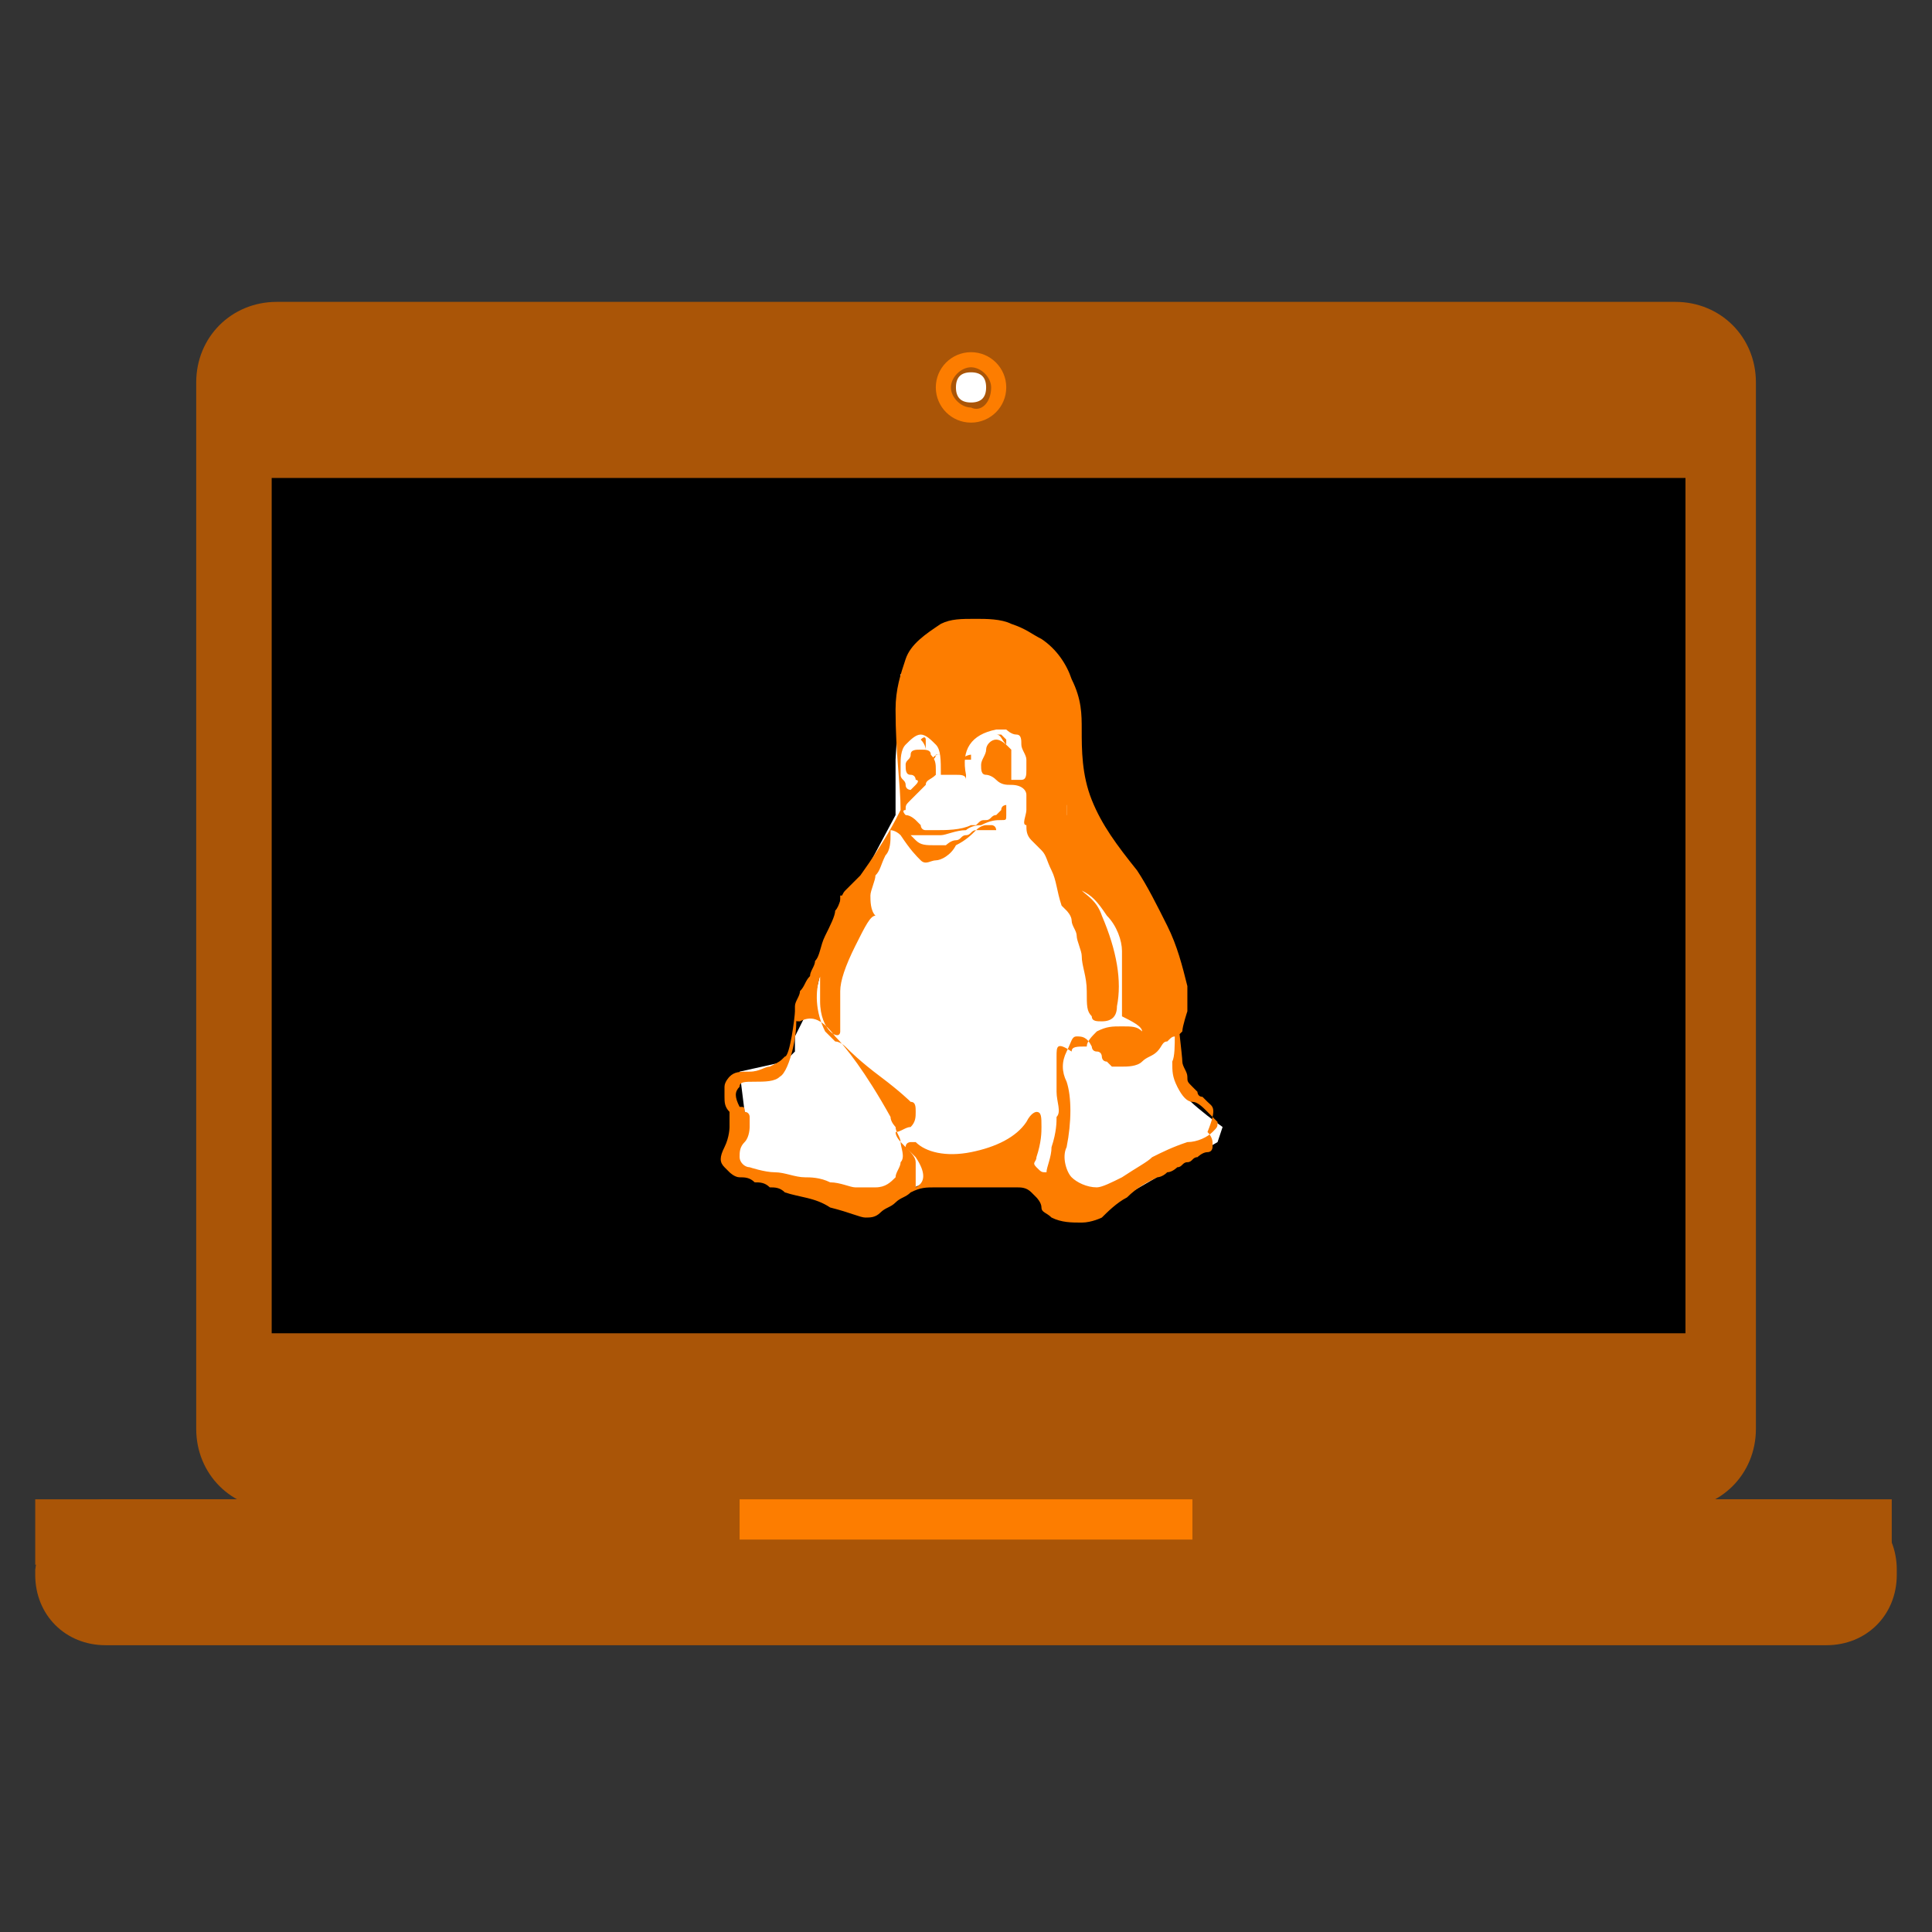 <?xml version="1.0" encoding="utf-8"?>
<!-- Generator: Adobe Illustrator 26.0.1, SVG Export Plug-In . SVG Version: 6.00 Build 0)  -->
<svg version="1.1" id="Calque_1" xmlns="http://www.w3.org/2000/svg" xmlns:xlink="http://www.w3.org/1999/xlink" x="0px" y="0px"
	 viewBox="0 0 38.4 38.4" style="enable-background:new 0 0 38.4 38.4;" xml:space="preserve">
<rect x="0" y="0" width="38.4" height="38.4" fill="#333333" stroke="none"/>
<style type="text/css">
	.st0{fill:#aa5507;}
	.st1{fill:#aa5507;}
	.st2{fill:#fd7d00;}
	.st3{fill:#FFFFFF;}
</style>
<g>
	<path class="st0" d="M5.5,6h27.8c0.9,0,1.6,0.7,1.6,1.6v20.8c0,0.9-0.7,1.6-1.6,1.6H5.5c-0.9,0-1.6-0.7-1.6-1.6V7.6
		C3.9,6.7,4.6,6,5.5,6z"/>
	<rect x="5.4" y="9.5" width="28.1" height="17"/>
	<path class="st1" d="M2.1,29.8h34.2c0.8,0,1.4,0.6,1.4,1.4v0.1c0,0.8-0.6,1.4-1.4,1.4H2.1c-0.8,0-1.4-0.6-1.4-1.4v-0.1
		C0.8,30.4,1.4,29.8,2.1,29.8z"/>
	<rect x="0.7" y="29.8" class="st1" width="36.9" height="1.3"/>
	<rect x="14.7" y="29.8" class="st2" width="9" height="0.8"/>
	<circle class="st2" cx="19.3" cy="7.7" r="0.7"/>
	<path class="st1" d="M19.7,7.7c0-0.2-0.2-0.4-0.4-0.4c-0.2,0-0.4,0.2-0.4,0.4s0.2,0.4,0.4,0.4C19.5,8.2,19.7,8,19.7,7.7"/>
	<path class="st3" d="M19.6,7.7c0-0.2-0.1-0.3-0.3-0.3c-0.2,0-0.3,0.1-0.3,0.3C19,7.9,19.1,8,19.3,8C19.5,8,19.6,7.9,19.6,7.7"/>
</g>
<g>
	<g>
		<path class="st3" d="M17.9,13.4l-0.1,1.7v1.1L17,17.7l-0.5,0.8l-0.3,1.3l-0.4,0.8v0.3l-0.2,0.2l-0.9,0.2l0.1,0.8L14.6,23l0.2,0.2
			l2.7,0.7l1.8-0.8l1.6,0.3l0.7,0.5l0.7-0.1l1.9-1.1l0.1-0.3c0,0-1-0.7-0.9-0.9c0.1-0.2,0-1.2,0-1.2c-0.9-0.7-0.6-1.5-0.8-2.2
			l-1.6-2.5l-0.2-2.2l-0.5-0.3l-1,0L17.9,13.4z"/>
		<g>
			<path class="st2" d="M18.5,15.1C18.5,15.2,18.5,15.2,18.5,15.1C18.6,15.2,18.6,15.1,18.5,15.1c0.1-0.1,0.1-0.1,0.2-0.1
				c0,0,0,0-0.1,0C18.6,15.1,18.5,15.1,18.5,15.1z"/>
			<path class="st2" d="M19.1,15.1c0,0,0.1,0,0.1,0c0,0,0.1,0,0.1,0c0,0,0,0,0-0.1C19.3,15,19.2,15,19.1,15.1z"/>
			<path class="st2" d="M24,21.9c0,0,0,0-0.1-0.1c-0.1,0-0.1-0.1-0.1-0.1c0,0-0.1-0.1-0.1-0.1c-0.1-0.1-0.1-0.1-0.1-0.2
				c0-0.1-0.1-0.2-0.1-0.3c0-0.1-0.1-0.9-0.1-1c-0.1,0.1,0,0.8-0.1,1c0,0.2,0,0.3,0.1,0.5c0.1,0.2,0.2,0.3,0.3,0.3
				c0.1,0,0.2,0.1,0.3,0.2s0.1,0.1,0.2,0.2c0,0.1,0,0.1-0.1,0.2c-0.1,0.1-0.3,0.2-0.5,0.2c-0.3,0.1-0.5,0.2-0.7,0.3
				c-0.1,0.1-0.3,0.2-0.6,0.4c-0.2,0.1-0.4,0.2-0.5,0.2c-0.2,0-0.4-0.1-0.5-0.2s-0.2-0.4-0.1-0.6c0.1-0.5,0.1-1,0-1.3
				c-0.1-0.2-0.1-0.4,0-0.6s0.1-0.3,0.2-0.3c0.1,0,0.2,0,0.3,0.2c0,0,0,0.1,0.1,0.1s0.1,0.1,0.1,0.1c0,0,0,0.1,0.1,0.1
				c0,0,0.1,0.1,0.1,0.1c0.1,0,0.1,0,0.2,0c0.1,0,0.3,0,0.4-0.1c0.1-0.1,0.2-0.1,0.3-0.2c0.1-0.1,0.1-0.2,0.2-0.2
				c0.1-0.1,0.1-0.1,0.2-0.1c0,0,0.1-0.1,0.1-0.1c0-0.1,0.1-0.4,0.1-0.4s0-0.3,0-0.5c-0.1-0.4-0.2-0.8-0.4-1.2
				c-0.2-0.4-0.4-0.8-0.6-1.1c-0.4-0.5-0.7-0.9-0.9-1.4c-0.2-0.5-0.2-1-0.2-1.4c0-0.3,0-0.6-0.2-1c-0.1-0.3-0.3-0.6-0.6-0.8
				c-0.2-0.1-0.3-0.2-0.6-0.3c-0.2-0.1-0.5-0.1-0.7-0.1c-0.3,0-0.5,0-0.7,0.1c-0.3,0.2-0.6,0.4-0.7,0.7c-0.1,0.3-0.2,0.6-0.2,1
				c0,0.9,0.1,1.5,0.1,2c-0.1,0.2-0.3,0.6-0.8,1.3c-0.1,0.1-0.2,0.2-0.3,0.3c-0.1,0.1-0.1,0.3-0.2,0.4c0,0.1-0.1,0.3-0.2,0.5
				c-0.1,0.2-0.1,0.4-0.2,0.5c0,0.1-0.1,0.2-0.1,0.3c-0.1,0.1-0.1,0.2-0.2,0.3c0,0.1-0.1,0.2-0.1,0.3c0,0.1,0,0.2,0,0.2
				c0,0.1,0,0.1,0.1,0.1c0.2-0.1,0.4-0.1,0.7,0.3c0.2,0.2,0.6,0.7,1.1,1.6c0,0.1,0.1,0.2,0.1,0.2c0,0.1,0.1,0.2,0.1,0.3
				c0,0.1,0.1,0.3,0,0.4c0,0.1-0.1,0.2-0.1,0.3c-0.1,0.1-0.2,0.2-0.4,0.2c-0.1,0-0.2,0-0.4,0c-0.1,0-0.3-0.1-0.5-0.1
				c-0.2-0.1-0.4-0.1-0.5-0.1c-0.2,0-0.4-0.1-0.6-0.1s-0.5-0.1-0.5-0.1c-0.1,0-0.2-0.1-0.2-0.2c0-0.1,0-0.2,0.1-0.3
				c0.1-0.1,0.1-0.3,0.1-0.3c0,0,0-0.1,0-0.1s0-0.1,0-0.1s0-0.1-0.1-0.1c0-0.1,0-0.1-0.1-0.1c-0.1-0.2-0.1-0.3,0-0.4
				c0-0.1,0.1-0.1,0.3-0.1c0.2,0,0.4,0,0.5-0.1c0.2-0.1,0.4-1,0.3-1.3c0,0.1-0.1,0.9-0.2,0.9c-0.1,0.1-0.1,0.1-0.3,0.2
				c-0.1,0-0.2,0.1-0.4,0.1c-0.2,0-0.3,0-0.4,0.1c0,0-0.1,0.1-0.1,0.2c0,0.1,0,0.2,0,0.2c0,0.1,0,0.2,0.1,0.3c0,0.1,0,0.2,0,0.3
				c0,0,0,0.2-0.1,0.4c-0.1,0.2-0.1,0.3,0,0.4c0,0,0.1,0.1,0.1,0.1s0.1,0.1,0.2,0.1c0.1,0,0.2,0,0.3,0.1c0.1,0,0.2,0,0.3,0.1
				c0.1,0,0.2,0,0.3,0.1c0.3,0.1,0.6,0.1,0.9,0.3c0.4,0.1,0.6,0.2,0.7,0.2c0.1,0,0.2,0,0.3-0.1c0.1-0.1,0.2-0.1,0.3-0.2
				c0.1-0.1,0.2-0.1,0.3-0.2c0.2-0.1,0.3-0.1,0.5-0.1c0.1,0,0.2,0,0.4,0c0.2,0,0.3,0,0.4,0c0.4,0,0.6,0,0.8,0c0.1,0,0.2,0,0.3,0.1
				s0.1,0.1,0.1,0.1c0,0,0.1,0.1,0.1,0.2c0,0.1,0.1,0.1,0.2,0.2c0.2,0.1,0.4,0.1,0.6,0.1s0.4-0.1,0.4-0.1c0.1-0.1,0.3-0.3,0.5-0.4
				c0.2-0.2,0.4-0.3,0.6-0.4c0,0,0.1,0,0.2-0.1c0.1,0,0.2-0.1,0.2-0.1c0.1,0,0.1-0.1,0.2-0.1c0.1,0,0.1-0.1,0.2-0.1
				c0,0,0.1-0.1,0.2-0.1c0.1,0,0.1-0.1,0.1-0.1c0,0,0-0.1,0-0.1c0,0,0-0.1-0.1-0.2C24.2,22,24.1,22,24,21.9z M20.8,15.8
				C20.8,15.8,20.8,15.8,20.8,15.8C20.8,15.8,20.8,15.8,20.8,15.8C20.8,15.9,20.8,15.9,20.8,15.8c0.1,0.1,0.1,0.1,0.1,0.1
				c0,0,0,0,0.1,0.1c0,0,0.1,0,0.1,0c0,0,0.1,0,0.1,0c0,0,0,0,0,0.1c0,0,0,0.1,0,0.1c0,0-0.1,0.1-0.1,0.1c-0.1,0-0.2-0.1-0.3-0.2
				C20.7,16,20.7,15.9,20.8,15.8z M20,13.3C20,13.3,20,13.3,20,13.3c0-0.1,0-0.1,0-0.1c0,0,0-0.1,0-0.1c0,0,0,0,0.1,0
				c0,0,0.1,0,0.2,0.1c0,0,0,0,0.1,0c0,0,0,0,0.1,0s0,0,0,0c0,0,0,0-0.1,0c0,0-0.1,0-0.1,0c0,0-0.1,0-0.1,0c0,0-0.1,0-0.1,0.1
				c0,0-0.1,0-0.1,0.1c0,0,0,0-0.1,0C19.9,13.4,19.9,13.4,20,13.3C19.9,13.4,19.9,13.4,20,13.3z M16.8,18.2
				C16.9,18.1,16.9,18.1,16.8,18.2c0.1-0.1,0.1-0.1,0.1-0.2c0,0,0-0.1,0-0.1c0,0,0,0,0,0c0,0,0,0,0,0c0,0,0,0,0,0s0,0,0,0
				c0,0,0,0,0,0c0,0,0,0,0,0c0,0,0,0,0,0s0,0,0,0C17,18.1,16.9,18.2,16.8,18.2C16.9,18.2,16.8,18.2,16.8,18.2
				C16.8,18.2,16.8,18.2,16.8,18.2z M21,21.7c0,0.2,0.1,0.4,0,0.5c0,0.1,0,0.3-0.1,0.6c0,0.2-0.1,0.4-0.1,0.5c-0.1,0-0.1,0-0.2-0.1
				s0-0.1,0-0.2c0.1-0.3,0.1-0.5,0.1-0.6c0-0.2,0-0.3-0.1-0.3c0,0-0.1,0-0.2,0.2c-0.2,0.3-0.6,0.5-1.1,0.6c-0.5,0.1-0.9,0-1.1-0.2
				c0,0-0.1,0-0.1,0c0,0-0.1,0-0.1,0.1c0,0,0,0,0,0c0,0,0,0,0.1,0.1c0,0,0.1,0.1,0.1,0.1c0.2,0.3,0.2,0.5,0,0.6c0-0.2,0-0.3,0-0.5
				c0-0.1-0.1-0.2-0.2-0.3c-0.1-0.1-0.2-0.2-0.2-0.3c0.1,0,0.2-0.1,0.3-0.1c0.1-0.1,0.1-0.2,0.1-0.3c0-0.1,0-0.2-0.1-0.2
				c0,0-0.2-0.2-0.6-0.5c-0.4-0.3-0.6-0.5-0.7-0.6c0,0-0.1-0.1-0.2-0.1c-0.1-0.1-0.1-0.1-0.2-0.2c-0.2-0.4-0.2-0.8-0.1-1.1l0,0
				c0,0,0,0,0,0.1c0,0.1,0,0.2,0,0.4c0,0.3,0.1,0.5,0.2,0.6c0.1,0.1,0.2,0.1,0.2,0c0,0,0-0.2,0-0.4c0-0.2,0-0.4,0-0.4
				c0-0.2,0.1-0.5,0.3-0.9c0.2-0.4,0.3-0.6,0.4-0.6c-0.1-0.1-0.1-0.3-0.1-0.4c0-0.1,0.1-0.3,0.1-0.4c0.1-0.1,0.1-0.2,0.2-0.4
				c0.1-0.1,0.1-0.3,0.1-0.4c0,0,0-0.1,0-0.1c0,0,0.1,0,0.2,0.1c0.2,0.3,0.3,0.4,0.4,0.5c0.1,0.1,0.2,0,0.3,0s0.3-0.1,0.4-0.3
				c0.2-0.1,0.3-0.2,0.4-0.3c0,0,0,0,0.1,0c0,0,0,0,0.1,0s0,0,0.1,0c0,0,0,0,0.1,0c0,0,0,0,0,0c0,0,0,0,0,0s0,0,0,0
				c0,0,0-0.1-0.1-0.1c0,0-0.1,0-0.1,0c0,0-0.1,0-0.2,0.1c-0.1,0-0.1,0.1-0.2,0.1c-0.1,0-0.1,0.1-0.2,0.1c-0.1,0-0.2,0.1-0.2,0.1
				c-0.1,0-0.2,0-0.2,0c-0.2,0-0.3,0-0.4-0.1c-0.1-0.1-0.1-0.1-0.1-0.1c0,0,0,0,0.1,0c0.2,0,0.4,0,0.5,0c0.1,0,0.3-0.1,0.5-0.1
				c0,0,0.1-0.1,0.3-0.1c0.2-0.1,0.3-0.1,0.4-0.1c0.1,0,0.1,0,0.1-0.1c0,0,0-0.1,0-0.1c0,0,0,0,0-0.1c0,0-0.1,0-0.1,0.1
				c0,0-0.1,0.1-0.1,0.1c-0.1,0-0.1,0.1-0.2,0.1c-0.1,0-0.1,0-0.2,0.1c-0.1,0-0.1,0-0.1,0c-0.2,0.1-0.5,0.1-0.7,0.1
				c-0.1,0-0.2,0-0.2,0c-0.1,0-0.1-0.1-0.1-0.1s-0.1-0.1-0.1-0.1s-0.1-0.1-0.2-0.1c0,0-0.1-0.1,0-0.1c0-0.1,0-0.1,0.1-0.2
				c0,0,0,0,0.1-0.1s0.1-0.1,0.2-0.2c0-0.1,0.1-0.1,0.2-0.2c0,0,0-0.1,0-0.1c0-0.1,0-0.2-0.1-0.3c0-0.1-0.1-0.1-0.2-0.1
				c-0.1,0-0.2,0-0.2,0.1c0,0.1-0.1,0.1-0.1,0.2c0,0.1,0,0.2,0.1,0.2s0.1,0.1,0.1,0.1c0,0,0.1,0,0,0.1c0,0-0.1,0.1-0.1,0.1
				c0,0-0.1,0-0.1-0.1c0-0.1-0.1-0.1-0.1-0.2c0-0.1,0-0.2,0-0.2c0-0.1,0-0.3,0.1-0.4s0.2-0.2,0.3-0.2c0.1,0,0.2,0.1,0.3,0.2
				c0.1,0.1,0.1,0.3,0.1,0.6c0,0,0,0,0.1,0c0.1,0,0.1,0,0.2,0c0.1,0,0.2,0,0.2,0.1c0,0,0,0,0-0.1c-0.1-0.5,0.1-0.8,0.6-0.9
				c0.1,0,0.1,0,0.2,0c0,0,0.1,0.1,0.2,0.1c0.1,0,0.1,0.1,0.1,0.2c0,0.1,0.1,0.2,0.1,0.3c0,0,0,0.1,0,0.2c0,0.1,0,0.2-0.1,0.2
				c-0.1,0-0.2,0-0.2,0c0,0,0-0.1,0-0.2c0-0.1,0-0.2,0-0.4c-0.1-0.1-0.2-0.2-0.3-0.2c-0.1,0-0.2,0.1-0.2,0.2c0,0.1-0.1,0.2-0.1,0.3
				c0,0.1,0,0.2,0.1,0.2c0,0,0.1,0,0.2,0.1c0.1,0.1,0.2,0.1,0.3,0.1c0.2,0,0.3,0.1,0.3,0.2c0,0.1,0,0.2,0,0.3s-0.1,0.3,0,0.3
				c0,0.1,0,0.2,0.1,0.3s0.1,0.1,0.2,0.2c0.1,0.1,0.1,0.2,0.2,0.4c0.1,0.2,0.1,0.4,0.2,0.7c0,0,0,0,0,0c0,0,0.1,0.1,0.1,0.1
				s0.1,0.1,0.1,0.2c0,0.1,0.1,0.2,0.1,0.3c0,0.1,0.1,0.3,0.1,0.4c0,0.2,0.1,0.4,0.1,0.7c0,0.3,0,0.4,0.1,0.5c0,0.1,0.1,0.1,0.2,0.1
				c0.2,0,0.3-0.1,0.3-0.3c0.1-0.5,0-1.1-0.3-1.8c-0.1-0.3-0.3-0.4-0.4-0.5c0.2,0.1,0.3,0.2,0.5,0.5c0.2,0.2,0.3,0.5,0.3,0.7
				c0,0,0,0.1,0,0.2c0,0.1,0,0.1,0,0.2c0,0,0,0.1,0,0.1c0,0.1,0,0.1,0,0.1c0,0,0,0.1,0,0.1c0,0.1,0,0.1,0,0.1c0,0,0,0.1,0,0.1
				c0,0.1,0,0.1,0,0.2c0,0.1,0,0.1,0,0.2c0.2,0.1,0.4,0.2,0.4,0.3c-0.1-0.1-0.2-0.1-0.4-0.1c-0.2,0-0.3,0-0.5,0.1
				c-0.1,0.1-0.2,0.2-0.2,0.3c-0.2,0-0.3,0-0.3,0.1C21,20.7,21,20.8,21,21C21,21.2,21,21.4,21,21.7z M18.3,14.7
				C18.3,14.7,18.3,14.6,18.3,14.7C18.3,14.6,18.3,14.6,18.3,14.7c0.1-0.1,0.1,0,0.1,0c0,0.1,0,0.1,0,0.2c0,0,0,0,0,0
				C18.4,14.9,18.4,14.8,18.3,14.7C18.4,14.7,18.4,14.7,18.3,14.7z M20,14.8L20,14.8C20,14.8,20,14.8,20,14.8
				c-0.1-0.1-0.1-0.2-0.2-0.2c0,0,0,0,0,0c0,0,0,0,0,0c0,0,0,0,0.1,0c0,0,0,0,0.1,0.1C20,14.7,20,14.7,20,14.8z"/>
		</g>
		<rect x="19.7" y="12.9" class="st2" width="0.7" height="0.7"/>
		<rect x="20.6" y="15.7" class="st2" width="0.6" height="0.7"/>
		<rect x="16.7" y="17.8" class="st2" width="0.3" height="0.5"/>
	</g>
</g>
</svg>
